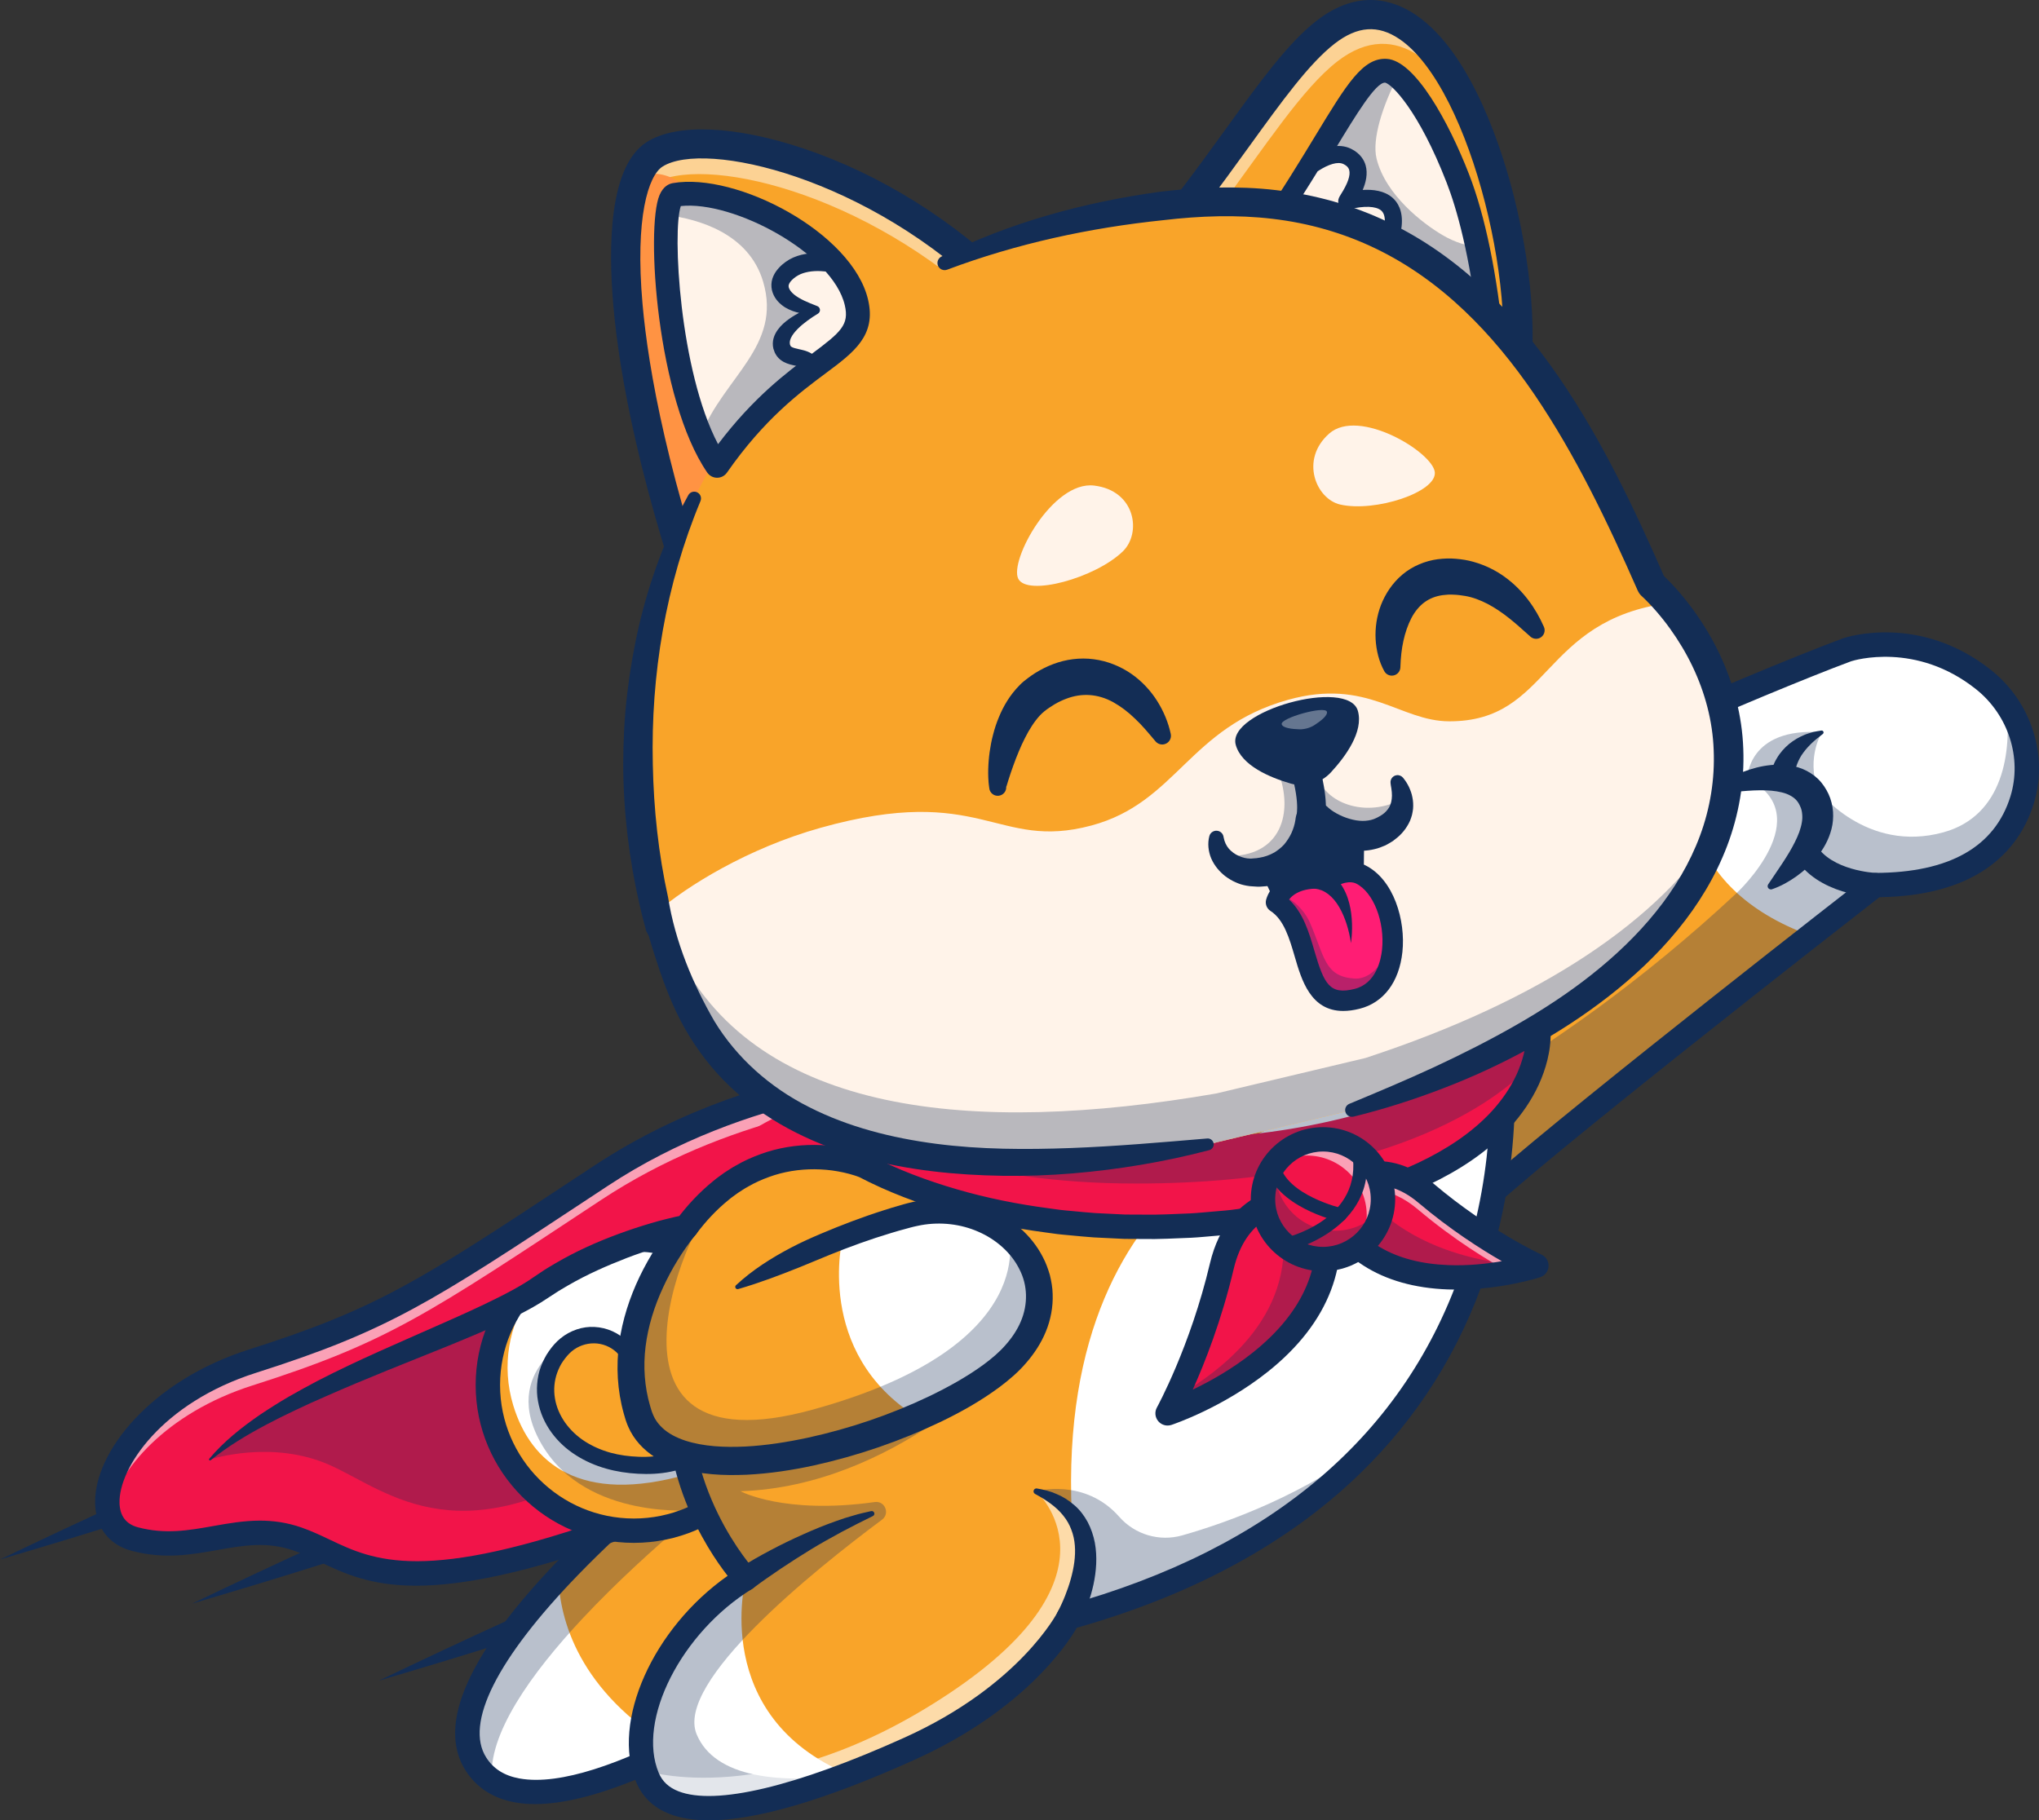 <svg width="383" height="342" viewBox="0 0 383 342" fill="none" xmlns="http://www.w3.org/2000/svg">
<rect x="0" y="0" width="383" height="342" fill="#333333" stroke="none"/>
<g clip-path="url(#clip0_54_4586)">
<path d="M159.364 308.304C159.364 308.304 143.526 320.186 126.669 328.571C111.456 336.135 95.406 340.855 89.396 331.429C83.874 322.763 93.342 308.791 104.89 296.445C117.832 282.618 133.379 270.827 133.379 270.827L159.364 308.304Z" fill="#F9A429"/>
<path d="M126.669 328.571C111.456 336.135 95.406 340.855 89.396 331.429C83.874 322.763 93.342 308.791 104.89 296.445C105.172 304.131 108.539 317.761 126.669 328.571Z" fill="white"/>
<g opacity="0.3">
<path d="M109.461 304.047C122.403 290.22 137.95 278.429 137.95 278.429L158.901 308.646C159.2 308.426 159.363 308.304 159.363 308.304L133.379 270.827C133.379 270.827 117.832 282.617 104.89 296.445C93.341 308.791 83.873 322.763 89.396 331.429C90.222 332.725 91.244 333.745 92.421 334.535C91.502 325.974 99.743 314.435 109.461 304.047Z" fill="#132D55"/>
</g>
<path d="M100.489 338.951C99.18 338.951 97.931 338.85 96.747 338.634C92.641 337.89 89.519 335.878 87.463 332.655C81.962 324.028 87.979 310.567 105.35 292.648C117.788 279.816 131.856 269.111 131.997 269.003C132.495 268.626 133.126 268.467 133.744 268.565C134.361 268.664 134.913 269.01 135.268 269.523L161.249 307.006C161.948 308.016 161.725 309.397 160.741 310.135C159.083 311.378 122.073 338.951 100.489 338.951ZM132.88 274.118C128.671 277.446 118.145 286.022 108.614 295.862C93.377 311.589 87.239 323.784 91.331 330.201C92.692 332.335 94.732 333.622 97.567 334.137C98.55 334.315 99.594 334.399 100.692 334.399C118.044 334.401 148.553 313.281 156.209 307.777L132.88 274.118Z" fill="#132D55"/>
<path d="M25.852 285.127C21.566 286.496 17.252 287.795 12.953 289.129C8.634 290.417 4.331 291.744 0.001 292.998C4.058 291.031 8.141 289.137 12.21 287.203C16.297 285.317 20.369 283.393 24.469 281.541C25.439 281.103 26.581 281.532 27.02 282.5C27.459 283.468 27.029 284.608 26.059 285.046C25.991 285.078 25.921 285.105 25.852 285.127Z" fill="#132D55"/>
<path d="M61.964 293.406C57.678 294.777 53.363 296.074 49.064 297.409C44.745 298.697 40.443 300.024 36.111 301.277C40.168 299.31 44.251 297.416 48.321 295.482C52.408 293.596 56.48 291.672 60.58 289.821C61.551 289.383 62.693 289.812 63.132 290.781C63.571 291.749 63.141 292.889 62.169 293.327C62.102 293.357 62.033 293.383 61.964 293.406Z" fill="#132D55"/>
<path d="M96.99 307.902C92.703 309.271 88.389 310.57 84.09 311.904C79.771 313.193 75.468 314.518 71.138 315.773C75.194 313.806 79.278 311.911 83.347 309.978C87.434 308.092 91.506 306.168 95.606 304.316C96.576 303.878 97.718 304.307 98.157 305.276C98.596 306.244 98.166 307.384 97.195 307.822C97.128 307.854 97.059 307.881 96.99 307.902Z" fill="#132D55"/>
<path d="M182.528 200.921C182.528 200.921 181.583 203.946 179.694 208.88C178.643 211.625 177.302 214.954 175.657 218.694C174.941 220.328 174.164 222.047 173.334 223.825C163.073 245.734 144.182 276.863 116.546 286.814C72.379 302.709 66.772 292.956 55.91 289.162C45.048 285.369 36.904 292.233 25.319 289.162C13.733 286.091 21.883 263.872 47.402 255.745C72.928 247.611 80.347 242.373 112.928 220.875C124.667 213.128 136.984 208.378 147.939 205.466C167.385 200.291 182.528 200.921 182.528 200.921Z" fill="#F21449"/>
<g opacity="0.3">
<path d="M39.44 274.209C39.44 274.209 51.113 270.349 62.109 275.329C73.104 280.308 86.941 293.449 118.511 271.772C150.08 250.096 137.183 228.961 137.183 228.961C137.183 228.961 53.426 260.253 39.44 274.209Z" fill="#132D55"/>
</g>
<g opacity="0.6">
<path d="M47.401 260.306C72.927 252.173 80.346 246.935 112.927 225.437C124.666 217.69 136.983 212.94 147.937 210.028C163.7 205.831 176.634 205.452 180.97 205.458C182.008 202.587 182.529 200.921 182.529 200.921C182.529 200.921 167.386 200.289 147.937 205.467C136.983 208.378 124.666 213.129 112.927 220.876C80.347 242.373 72.927 247.611 47.401 255.746C27.828 261.979 18.485 276.495 20.418 284.31C22.014 276.297 31.203 265.465 47.401 260.306Z" fill="white"/>
</g>
<path d="M78.159 297.921C69.492 297.921 64.568 295.582 59.954 293.392C58.326 292.619 56.788 291.889 55.152 291.318C50.139 289.567 45.645 290.366 40.888 291.21C35.955 292.086 30.855 292.993 24.73 291.369C20.48 290.242 17.979 286.999 17.868 282.472C17.629 272.852 28.351 259.407 46.704 253.562C70.969 245.835 78.836 240.641 108.105 221.319L111.663 218.972C144.488 197.316 181.08 198.569 182.62 198.635C183.331 198.664 183.988 199.022 184.398 199.602C184.807 200.182 184.924 200.919 184.713 201.598C184.487 202.322 179.063 219.552 168.096 239.024C157.893 257.142 140.802 280.513 117.325 288.963C98.603 295.701 86.605 297.921 78.159 297.921ZM48.828 285.696C51.312 285.696 53.904 286.036 56.667 287.002C58.536 287.655 60.258 288.472 61.924 289.264C70.222 293.204 79.626 297.67 115.771 284.661C153.232 271.178 174.594 216.588 179.33 203.207C169.859 203.413 140.378 205.511 114.191 222.787L110.635 225.134C80.948 244.732 72.968 250.001 48.099 257.921C30.33 263.58 22.29 275.85 22.45 282.361C22.511 284.814 23.675 286.358 25.908 286.949C31.051 288.313 35.44 287.533 40.087 286.707C42.91 286.207 45.786 285.696 48.828 285.696Z" fill="#132D55"/>
<path d="M146.492 260.219C146.492 275.331 134.213 287.585 119.064 287.585C103.921 287.585 91.642 275.331 91.642 260.219C91.642 255.147 93.025 250.397 95.433 246.327C95.426 246.32 95.426 246.313 95.433 246.313C100.213 238.248 109.004 232.848 119.064 232.848C124.639 232.848 129.826 234.509 134.158 237.36C141.591 242.257 146.492 250.664 146.492 260.219Z" fill="#F9A429"/>
<path d="M134.157 237.36C129.826 234.508 124.637 232.848 119.063 232.848C118.703 232.848 118.345 232.854 117.99 232.868C102.323 233.469 91.865 249.078 96.409 264.051C99.718 274.952 109.048 282.742 129.053 277.013L126.371 274.679C126.371 274.679 106.539 278.386 103.035 262.531C103.035 262.531 102.404 251.168 112.794 251.168C120.526 251.168 118.903 258.219 117.57 261.819C117.162 262.923 117.958 264.113 119.136 264.151C123.631 264.3 133.056 262.911 136.439 249.422C137.653 244.576 136.579 240.561 134.157 237.36Z" fill="white"/>
<g opacity="0.3">
<path d="M108.287 250.741C108.287 250.741 93.44 257.412 101.864 271.564C110.289 285.714 130.641 283.717 130.641 283.717L127.054 274.644C127.054 274.644 115.438 278.471 107.592 270.641C99.749 262.811 102.997 256.021 108.287 250.741Z" fill="#132D55"/>
</g>
<path d="M148.444 257.233C147.931 258.246 147.433 259.057 146.898 259.933C146.365 260.789 145.812 261.627 145.227 262.441C144.059 264.072 142.795 265.634 141.44 267.121C138.706 270.068 135.503 272.665 131.816 274.497C129.973 275.405 128.006 276.094 125.977 276.499C123.958 276.918 121.842 276.997 119.843 276.89C115.823 276.68 111.712 275.671 108.185 273.408C106.422 272.299 104.838 270.848 103.583 269.129C102.335 267.408 101.425 265.397 101.056 263.252C100.857 262.184 100.815 261.083 100.902 259.993C100.987 258.903 101.208 257.816 101.594 256.788C101.976 255.764 102.456 254.768 103.089 253.88C103.703 252.998 104.424 252.14 105.316 251.425C107.079 249.997 109.409 249.167 111.705 249.311C113.991 249.431 116.224 250.397 117.805 252.062C118.59 252.893 119.196 253.899 119.546 254.975C119.906 256.048 120.006 257.183 119.894 258.256C119.635 260.414 118.622 262.284 117.263 263.708C117.221 263.751 117.152 263.754 117.107 263.712C117.076 263.682 117.066 263.637 117.077 263.599C117.634 261.734 118.006 259.913 117.816 258.232C117.642 256.558 116.918 255.103 115.791 254.057C114.674 253.002 113.127 252.395 111.592 252.386C110.055 252.373 108.553 252.907 107.364 253.911C106.772 254.409 106.261 255.035 105.78 255.714C105.3 256.384 104.954 257.13 104.669 257.89C104.118 259.418 103.962 261.088 104.238 262.712C104.501 264.338 105.177 265.909 106.154 267.289C107.137 268.665 108.403 269.868 109.865 270.809C111.331 271.745 112.958 272.457 114.67 272.935C116.387 273.401 118.176 273.638 119.98 273.701C123.58 273.865 127.062 273.007 130.186 271.32C133.323 269.655 136.029 267.19 138.343 264.414C139.497 263.016 140.557 261.533 141.498 259.977C141.974 259.204 142.419 258.411 142.84 257.612C143.254 256.831 143.663 255.957 143.953 255.238L143.965 255.206C144.474 253.948 145.906 253.34 147.166 253.846C148.426 254.353 149.036 255.783 148.529 257.041C148.504 257.106 148.475 257.173 148.444 257.233Z" fill="#132D55"/>
<path d="M119.064 289.873C102.677 289.873 89.347 276.57 89.347 260.218C89.347 243.865 102.678 230.563 119.064 230.563C135.449 230.563 148.78 243.867 148.78 260.218C148.78 276.571 135.451 289.873 119.064 289.873ZM119.064 235.136C105.205 235.136 93.93 246.388 93.93 260.218C93.93 274.048 105.205 285.3 119.064 285.3C132.922 285.3 144.198 274.048 144.198 260.218C144.198 246.388 132.922 235.136 119.064 235.136Z" fill="#132D55"/>
<path d="M379.83 150.294C377.423 158.085 370.529 166.242 352.225 166.288C352.225 166.288 347.357 170.073 340.074 175.775C320.855 190.842 284.839 219.302 277.283 226.844C277.283 226.844 278.303 216.772 279.058 203.362C279.971 186.873 280.49 165.338 278.189 151.244C278.189 151.244 298.71 142.122 318.432 133.722C329.424 129.046 340.173 124.592 346.975 122.068C346.975 122.068 359.993 117.681 372.569 127.686C374.214 128.994 375.639 130.506 376.812 132.179C380.485 137.378 381.758 144.038 379.83 150.294Z" fill="#F9A429"/>
<path d="M379.83 150.294C377.423 158.085 370.529 166.242 352.225 166.288C352.225 166.288 347.357 170.073 340.074 175.775C315.043 166.668 315.127 146.827 318.432 133.722C329.424 129.046 340.173 124.592 346.975 122.068C346.975 122.068 359.993 117.681 372.569 127.686C379.343 133.067 382.374 142.031 379.83 150.294Z" fill="white"/>
<g opacity="0.3">
<path d="M379.83 150.294C377.423 158.085 370.529 166.242 352.225 166.288C352.225 166.288 347.357 170.073 340.074 175.775C320.855 190.842 284.839 219.302 277.283 226.844C277.283 226.844 278.303 216.772 279.058 203.362C290.682 196.444 307.989 184.799 326.248 167.748C326.248 167.748 341.857 153.243 328.199 146.251C328.199 146.251 328.267 136.566 342.246 137.584C342.246 137.584 339.267 142.123 341.446 148.447C341.446 148.447 350.504 160.404 365.076 156.368C376.311 153.258 377.972 141.218 376.814 132.179C380.485 137.378 381.758 144.038 379.83 150.294Z" fill="#132D55"/>
</g>
<path d="M322.823 147.443C323.555 146.922 324.28 146.493 325.052 146.094C325.814 145.688 326.605 145.332 327.42 145.02C329.049 144.395 330.775 143.922 332.634 143.737C334.485 143.561 336.517 143.633 338.6 144.473C339.625 144.898 340.638 145.527 341.499 146.349C342.352 147.184 343 148.179 343.476 149.205C343.949 150.227 344.221 151.373 344.312 152.498C344.385 153.625 344.29 154.746 344.021 155.765C343.496 157.817 342.495 159.521 341.354 160.965C340.196 162.406 338.877 163.61 337.456 164.631C336.027 165.645 334.528 166.497 332.842 167.074C332.521 167.184 332.172 167.014 332.061 166.694C331.997 166.507 332.028 166.311 332.129 166.158L332.15 166.126C333.994 163.365 335.865 160.789 337.143 158.212C337.467 157.577 337.739 156.939 337.971 156.326C338.181 155.706 338.357 155.111 338.448 154.543C338.554 153.974 338.566 153.452 338.515 152.959C338.473 152.466 338.378 151.997 338.16 151.541C337.771 150.612 337.237 149.993 336.318 149.492C335.417 148.969 334.118 148.686 332.722 148.553C329.899 148.321 326.693 148.668 323.521 149.088L323.473 149.095C322.973 149.161 322.512 148.809 322.447 148.31C322.402 147.959 322.557 147.632 322.823 147.443Z" fill="#132D55"/>
<path d="M352.226 168.575C352.2 168.575 352.175 168.575 352.15 168.574C351.708 168.56 341.278 168.138 337.116 160.951C336.482 159.858 336.858 158.459 337.953 157.828C339.049 157.196 340.45 157.57 341.083 158.664C343.94 163.596 352.216 164.002 352.299 164.004C353.565 164.045 354.557 165.102 354.515 166.365C354.473 167.601 353.457 168.575 352.226 168.575Z" fill="#132D55"/>
<path d="M332.501 146.284C332.505 146.101 332.517 146.03 332.526 145.927C332.535 145.823 332.549 145.741 332.562 145.654C332.586 145.477 332.623 145.312 332.661 145.152C332.73 144.823 332.83 144.52 332.928 144.214C333.146 143.616 333.407 143.044 333.727 142.515C334.342 141.443 335.163 140.534 336.056 139.779C336.967 139.042 337.957 138.464 338.984 138.05C339.493 137.837 340.029 137.705 340.538 137.538C341.069 137.424 341.595 137.328 342.119 137.253C342.318 137.224 342.502 137.361 342.531 137.56C342.55 137.689 342.497 137.812 342.405 137.89L342.377 137.913C341.977 138.246 341.573 138.537 341.19 138.847C340.824 139.181 340.44 139.473 340.114 139.823C339.433 140.484 338.858 141.196 338.378 141.917C337.92 142.656 337.582 143.419 337.354 144.177C337.229 144.554 337.177 144.943 337.121 145.312C337.102 145.495 337.075 145.681 337.077 145.851C337.071 145.939 337.073 146.023 337.077 146.097C337.077 146.134 337.075 146.178 337.079 146.201C337.082 146.224 337.084 146.277 337.088 146.22C337.106 147.483 336.095 148.521 334.829 148.539C333.56 148.556 332.521 147.547 332.501 146.284Z" fill="#132D55"/>
<path d="M277.285 229.127C276.953 229.127 276.618 229.056 276.304 228.906C275.428 228.492 274.909 227.573 275.006 226.611C275.056 226.114 279.996 176.579 275.929 151.611C275.762 150.587 276.307 149.578 277.258 149.156C277.756 148.935 327.321 126.918 346.178 119.928C346.2 119.92 346.22 119.912 346.242 119.905C346.821 119.709 360.597 115.238 374.003 125.893C381.569 131.907 384.79 141.982 382.02 150.962C379.581 158.863 372.563 168.272 353.023 168.569C346.407 173.72 288.562 218.824 278.909 228.458C278.466 228.896 277.881 229.127 277.285 229.127ZM280.718 152.626C283.674 173.453 281.276 207.474 280.107 221.159C297.662 205.827 348.434 166.335 350.816 164.485C351.216 164.173 351.71 164.003 352.217 164.002C366.149 163.966 374.702 159.125 377.637 149.616C379.858 142.419 377.249 134.322 371.146 129.471C359.916 120.545 348.325 124.041 347.731 124.231C330.893 130.477 289.378 148.793 280.718 152.626Z" fill="#132D55"/>
<path d="M200.719 303.88C200.711 303.895 200.703 303.91 200.696 303.926C200.649 303.994 200.612 304.063 200.581 304.131C200.506 304.252 200.444 304.374 200.376 304.496C200.376 304.503 200.376 304.511 200.368 304.519C198.708 307.408 190.809 319.524 170.851 328.54C166.966 330.296 163.111 331.922 159.364 333.359C159.25 333.405 159.135 333.45 159.021 333.489C140.892 340.407 125.352 342.893 121.619 333.96C121.443 333.541 121.284 333.108 121.154 332.668C117.75 321.774 125.991 305.249 140.085 296.567C140.085 296.567 131.592 287.483 128.574 273.374H128.567C124.834 255.891 129.504 230.69 169.221 205.529L267.723 194.338L281.359 192.787C281.359 192.787 296.563 277.326 200.719 303.88Z" fill="#F9A429"/>
<path d="M159.364 333.359C141.089 340.376 125.374 342.945 121.619 333.96C117.094 323.12 125.42 305.597 140.083 296.567C140.083 296.567 133.243 322.42 159.364 333.359Z" fill="white"/>
<path d="M200.719 303.88C207.369 292.363 201.313 284.374 201.313 284.374C198.288 216.596 248.687 208.774 248.687 208.774C248.687 208.774 259.146 199.279 267.723 194.338L281.359 192.787C281.359 192.787 296.563 277.326 200.719 303.88Z" fill="white"/>
<g opacity="0.3">
<path d="M139.085 280.17C139.085 280.17 147.279 284.606 164.325 282.203C166.215 281.937 167.214 284.371 165.684 285.511C152.931 295.006 126.791 316.004 130.851 325.826C134.263 334.082 146.665 335.146 159.021 333.489C140.892 340.407 125.352 342.893 121.619 333.96C117.094 323.12 125.42 305.597 140.083 296.567C140.083 296.567 131.59 287.483 128.573 273.374C129.754 273.686 156.08 280.254 190.565 254.674C189.886 255.418 168.085 279.242 139.085 280.17Z" fill="#132D55"/>
</g>
<g opacity="0.3">
<path d="M194.609 280.173C194.609 280.173 203.755 277.606 210.236 284.977C213.171 288.316 217.766 289.686 222.048 288.472C230.873 285.97 245.214 280.747 258.096 270.827C258.096 270.827 237.508 295.888 200.717 303.881C200.719 303.881 210.493 283.967 194.609 280.173Z" fill="#132D55"/>
</g>
<g opacity="0.6">
<path d="M200.719 303.88C200.711 303.895 200.703 303.911 200.696 303.926C200.649 303.994 200.612 304.063 200.581 304.131C200.506 304.252 200.444 304.374 200.376 304.496C200.376 304.503 200.376 304.511 200.368 304.519C198.708 307.408 190.809 319.524 170.851 328.54C166.966 330.296 163.111 331.922 159.364 333.359C159.25 333.405 159.135 333.45 159.021 333.489C140.892 340.407 125.352 342.893 121.619 333.96C121.443 333.541 121.284 333.108 121.154 332.668C121.154 332.668 144.758 340.511 178.316 318.143C212.122 295.608 194.61 280.17 194.61 280.17C212.663 286.267 200.719 303.88 200.719 303.88Z" fill="white"/>
</g>
<path d="M198.718 302.766C198.931 302.367 199.187 301.826 199.414 301.339C199.643 300.837 199.865 300.328 200.066 299.812C200.465 298.779 200.842 297.738 201.128 296.681C201.718 294.578 202.059 292.424 201.896 290.365C201.815 289.338 201.602 288.339 201.236 287.399C200.888 286.45 200.377 285.56 199.717 284.749C198.417 283.1 196.52 281.814 194.443 280.692L194.424 280.682C194.156 280.537 194.057 280.203 194.201 279.935C194.316 279.723 194.551 279.616 194.777 279.655C196 279.86 197.238 280.15 198.417 280.678C199.613 281.158 200.744 281.877 201.763 282.76C202.802 283.631 203.65 284.753 204.308 285.965C204.954 287.186 205.394 288.508 205.652 289.844C206.143 292.527 205.924 295.202 205.391 297.726C205.109 298.988 204.76 300.226 204.311 301.423C204.091 302.024 203.85 302.617 203.596 303.206C203.337 303.809 203.075 304.345 202.718 304.997C202.112 306.104 200.72 306.513 199.61 305.908C198.506 305.308 198.096 303.932 198.685 302.827L198.718 302.766Z" fill="#132D55"/>
<path d="M138.761 294.695C140.747 293.451 142.678 292.333 144.697 291.275C146.699 290.212 148.737 289.22 150.807 288.3C152.869 287.368 154.968 286.51 157.104 285.76L158.709 285.209C159.25 285.039 159.798 284.887 160.34 284.727C161.418 284.389 162.536 284.16 163.635 283.907C163.902 283.845 164.167 284.01 164.23 284.277C164.283 284.505 164.169 284.733 163.967 284.832L163.95 284.84C161.948 285.825 159.975 286.808 158.03 287.853C156.095 288.914 154.168 289.97 152.29 291.124C150.414 292.273 148.56 293.455 146.735 294.674C144.93 295.904 143.086 297.16 141.399 298.437L141.368 298.46C140.358 299.223 138.919 299.026 138.153 298.018C137.388 297.01 137.586 295.575 138.596 294.81C138.648 294.769 138.706 294.731 138.761 294.695Z" fill="#132D55"/>
<path d="M133.16 342C130.262 342 127.788 341.599 125.745 340.795C122.762 339.622 120.663 337.618 119.501 334.837C114.742 323.438 122.702 305.878 136.68 296.066C132.643 290.886 123.187 276.457 125.619 257.481C128.12 237.955 142.378 219.826 167.995 203.595C168.288 203.409 168.619 203.293 168.964 203.253L281.099 190.518C282.298 190.382 283.4 191.199 283.613 192.386C283.774 193.273 287.422 214.379 279.153 239.103C274.286 253.652 266.277 266.39 255.347 276.963C241.93 289.942 224.074 299.648 202.264 305.824C200.243 309.293 192.008 321.498 171.795 330.623C155.024 338.194 142.083 342 133.16 342ZM170.008 207.738C145.904 223.111 132.501 240.021 130.172 258.001C127.413 279.299 141.614 294.855 141.757 295.009C142.223 295.511 142.441 296.195 142.348 296.873C142.256 297.551 141.866 298.154 141.282 298.512C127.967 306.714 119.6 323.19 123.73 333.079C124.405 334.696 125.613 335.829 127.423 336.541C134.363 339.271 149.451 335.689 169.905 326.455C191.58 316.671 198.594 303.005 198.663 302.869C198.953 302.289 199.478 301.852 200.104 301.68C238.994 290.905 264.106 269.426 274.743 237.84C281.23 218.577 280.065 201.205 279.39 195.317L170.008 207.738Z" fill="#132D55"/>
<path d="M176.545 227.56C191.003 227.559 201.817 242.163 190.582 254.657C177.912 268.747 126.142 284.643 119.988 266.037C113.833 247.432 128.908 230.528 128.908 230.528C128.908 230.528 136.558 215.42 156.33 217.608C156.33 217.608 165.585 218.079 172.925 223.678L176.545 227.56Z" fill="#F9A429"/>
<path d="M158.297 232.455C158.297 232.455 152.83 254.099 172.294 266.255C172.294 266.255 202.582 255.113 193.233 236.484C183.884 217.854 158.297 232.455 158.297 232.455Z" fill="white"/>
<g opacity="0.3">
<path d="M189.3 231.192C189.3 231.192 196.645 252.761 152.57 264.864C108.494 276.967 129.22 228.376 136.099 223.318C136.099 223.318 123.879 230.9 119.626 248.333C115.373 265.767 121.612 274.18 132.478 274.18C143.344 274.18 152.027 275.323 171.395 266.255C190.763 257.187 202.499 247.465 189.3 231.192Z" fill="#132D55"/>
</g>
<path d="M130.62 232.05C130.069 232.704 129.448 233.529 128.898 234.313C128.336 235.111 127.797 235.929 127.287 236.764C126.255 238.429 125.344 240.165 124.529 241.933C122.893 245.466 121.733 249.194 121.266 252.97C120.795 256.744 121.064 260.551 122.113 264.145L122.317 264.816C122.384 265.041 122.452 265.275 122.525 265.435C122.652 265.802 122.825 266.14 122.997 266.478C123.364 267.139 123.84 267.729 124.405 268.259C125.529 269.324 127.051 270.115 128.741 270.671C132.151 271.777 136.095 271.963 139.988 271.775C143.905 271.576 147.851 270.95 151.756 270.114C159.565 268.41 167.254 265.797 174.467 262.366C178.06 260.637 181.561 258.707 184.687 256.429C186.239 255.284 187.699 254.064 188.87 252.712C190.085 251.347 191.089 249.846 191.759 248.249C193.105 245.07 193.068 241.495 191.467 238.431C189.932 235.35 187.082 232.855 183.77 231.417C180.453 229.956 176.665 229.532 173.034 230.178C172.579 230.256 172.13 230.371 171.677 230.463C171.224 230.56 170.716 230.719 170.239 230.845C169.27 231.112 168.297 231.365 167.336 231.673C165.406 232.25 163.49 232.891 161.584 233.567C159.679 234.248 157.788 234.971 155.91 235.734L150.283 238.055C146.509 239.57 142.691 241.021 138.665 242.191L138.654 242.194C138.426 242.261 138.189 242.13 138.124 241.903C138.077 241.743 138.129 241.578 138.243 241.472C141.36 238.572 144.906 236.344 148.59 234.404C150.436 233.436 152.336 232.581 154.256 231.769C156.175 230.955 158.113 230.179 160.07 229.445C162.028 228.715 164.002 228.02 166.002 227.387C166.994 227.051 168.008 226.771 169.017 226.475C169.531 226.332 170.004 226.174 170.553 226.042C171.105 225.917 171.652 225.771 172.208 225.667C176.66 224.805 181.41 225.235 185.654 227.023C189.88 228.793 193.699 231.908 195.89 236.19C196.453 237.244 196.862 238.384 197.201 239.542C197.485 240.716 197.707 241.917 197.73 243.133C197.822 245.562 197.349 247.995 196.444 250.19C195.542 252.393 194.235 254.356 192.74 256.073C191.23 257.837 189.518 259.274 187.78 260.584C184.281 263.18 180.567 265.269 176.757 267.107C169.129 270.757 161.148 273.495 152.893 275.325C148.762 276.22 144.553 276.862 140.25 277.073C135.956 277.247 131.529 277.102 127.084 275.667C125.978 275.293 124.877 274.839 123.808 274.25C122.746 273.648 121.716 272.916 120.795 272.028C119.873 271.143 119.06 270.104 118.444 268.96C118.149 268.384 117.871 267.798 117.665 267.193C117.54 266.879 117.47 266.618 117.393 266.351L117.159 265.547C115.957 261.243 115.705 256.691 116.307 252.327C116.904 247.954 118.277 243.769 120.135 239.879C121.071 237.933 122.126 236.055 123.295 234.253C123.876 233.348 124.486 232.465 125.127 231.598C125.781 230.718 126.407 229.909 127.2 229.01C128.035 228.062 129.483 227.968 130.433 228.803C131.368 229.624 131.472 231.039 130.676 231.987L130.62 232.05Z" fill="#132D55"/>
<path d="M287.581 201.355C284.808 208.615 276.604 219.599 252.488 225.757C220.334 233.975 192.065 230.432 173.334 223.826C169.182 222.358 165.495 220.747 162.342 219.074C162.342 219.074 143.443 210.918 128.909 230.53C128.909 230.53 113.56 233.57 101.478 241.97C89.397 250.37 53.282 260.388 39.441 274.209C39.441 274.209 53.287 264.433 69.984 254.702C99.389 237.568 110.11 226.252 126.67 226.252C126.67 226.252 134.326 213.601 151.068 207.633C155.373 206.097 160.171 204.934 165.42 204.44C165.42 204.44 170.752 206.607 179.695 208.879C202.342 214.611 248.146 220.95 288.961 194.146C288.961 194.149 289.197 197.113 287.581 201.355Z" fill="#F21449"/>
<g opacity="0.3">
<path d="M287.581 200.074C283.186 204.833 263.594 222.363 213.386 222.363C198.288 222.363 185.826 220.372 175.657 217.414C165.145 214.374 157.078 210.307 151.067 206.353C149.955 205.631 148.911 204.901 147.936 204.186C167.383 199.01 182.528 199.64 182.528 199.64C182.528 199.64 181.583 202.665 179.694 207.599C202.341 213.332 248.145 219.671 288.96 192.867C288.961 192.868 289.197 195.833 287.581 200.074Z" fill="#132D55"/>
</g>
<path d="M291.245 193.967C291.267 194.314 291.262 194.491 291.263 194.735C291.256 194.955 291.254 195.182 291.238 195.395C291.215 195.829 291.172 196.25 291.12 196.67C291.021 197.51 290.849 198.322 290.665 199.132C290.269 200.739 289.717 202.291 289.039 203.777C287.676 206.748 285.805 209.428 283.657 211.799C279.312 216.527 273.919 219.971 268.319 222.623C265.508 223.95 262.613 225.036 259.699 226.031C258.229 226.479 256.77 226.98 255.285 227.361L253.067 227.968L250.841 228.482L246.391 229.506C244.907 229.847 243.398 230.069 241.903 230.354L239.656 230.76C238.908 230.902 238.157 231.032 237.4 231.12L232.87 231.722C231.363 231.953 229.841 232.049 228.324 232.186C226.805 232.303 225.29 232.476 223.768 232.548C220.722 232.659 217.678 232.853 214.627 232.78L212.341 232.77L211.197 232.763L210.055 232.708L205.485 232.485C203.963 232.391 202.446 232.218 200.927 232.086C200.167 232.009 199.406 231.958 198.649 231.862L196.38 231.552C190.329 230.75 184.317 229.559 178.434 227.837C172.553 226.126 166.775 223.965 161.27 221.09L161.435 221.169L161.014 221.011C160.854 220.953 160.688 220.897 160.519 220.843C160.183 220.734 159.837 220.634 159.49 220.541C158.791 220.357 158.081 220.194 157.362 220.073C155.926 219.814 154.463 219.693 153.006 219.681C150.092 219.668 147.183 220.128 144.457 221.127C143.094 221.621 141.761 222.213 140.502 222.952C139.856 223.289 139.261 223.722 138.64 224.106C138.053 224.548 137.436 224.943 136.879 225.428C134.588 227.277 132.542 229.471 130.751 231.886C130.403 232.355 129.909 232.653 129.379 232.765L129.355 232.77H129.353C127.467 233.192 125.464 233.781 123.532 234.359C121.587 234.948 119.663 235.613 117.766 236.336C113.982 237.8 110.268 239.444 106.794 241.451C105.935 241.965 105.054 242.45 104.23 243.009L101.577 244.726C99.688 245.894 97.776 246.872 95.856 247.805C92.011 249.647 88.129 251.247 84.259 252.838C76.501 255.97 68.762 258.996 61.19 262.347C59.289 263.167 57.407 264.02 55.543 264.913C53.67 265.786 51.827 266.711 50.002 267.674C46.359 269.608 42.817 271.73 39.575 274.345L39.572 274.348C39.49 274.414 39.368 274.401 39.302 274.319C39.243 274.246 39.246 274.144 39.304 274.075C42.02 270.84 45.382 268.179 48.857 265.785C50.613 264.61 52.402 263.484 54.223 262.418C56.05 261.366 57.898 260.353 59.762 259.377C67.242 255.518 74.968 252.254 82.57 248.874C86.375 247.2 90.163 245.505 93.805 243.666C95.624 242.75 97.414 241.794 99.058 240.742L101.63 239.019C102.523 238.393 103.469 237.867 104.397 237.307C108.139 235.122 112.068 233.35 116.085 231.868C118.094 231.125 120.123 230.447 122.176 229.846C123.201 229.541 124.232 229.254 125.275 229.001C126.327 228.739 127.339 228.504 128.464 228.283H128.465L127.069 229.167C129.054 226.491 131.361 224.002 134.008 221.866C134.651 221.312 135.37 220.842 136.052 220.333C136.776 219.877 137.473 219.38 138.233 218.979C139.712 218.114 141.292 217.408 142.91 216.822C146.15 215.637 149.611 215.089 153.041 215.107C154.757 215.121 156.47 215.264 158.16 215.568C159.006 215.711 159.845 215.903 160.681 216.122C161.099 216.234 161.516 216.355 161.934 216.49C162.144 216.556 162.354 216.628 162.566 216.704C162.789 216.784 162.971 216.851 163.257 216.969C163.301 216.987 163.343 217.007 163.384 217.028L163.423 217.048C168.559 219.73 174.076 221.802 179.712 223.44C185.351 225.092 191.15 226.242 196.995 227.016L199.185 227.315C199.917 227.407 200.653 227.457 201.387 227.53C202.857 227.656 204.324 227.825 205.797 227.917L210.219 228.132L211.325 228.186L212.433 228.193L214.648 228.202C217.602 228.273 220.552 228.082 223.504 227.977C224.979 227.908 226.448 227.739 227.921 227.625C229.392 227.492 230.868 227.4 232.329 227.176L236.724 226.592C237.458 226.507 238.187 226.38 238.913 226.242L241.095 225.848C242.546 225.568 244.01 225.356 245.451 225.025L249.774 224.03L251.935 223.533L254.056 222.952C255.479 222.588 256.86 222.111 258.26 221.685C261.022 220.74 263.754 219.717 266.372 218.48C271.591 216.013 276.482 212.845 280.272 208.717C282.145 206.649 283.738 204.354 284.875 201.874C285.44 200.634 285.894 199.351 286.216 198.051C286.362 197.4 286.504 196.746 286.577 196.097C286.618 195.774 286.65 195.45 286.666 195.136C286.679 194.976 286.678 194.827 286.684 194.674L286.681 194.32L286.679 194.129C286.665 192.869 287.679 191.836 288.942 191.822C290.16 191.811 291.168 192.763 291.245 193.967Z" fill="#132D55"/>
<path d="M248.506 225.305C248.506 225.305 233.301 221.783 229.5 237.904C225.699 254.026 219.318 265.541 219.318 265.541C219.318 265.541 255.972 253.349 248.506 225.305Z" fill="#F21449"/>
<g opacity="0.3">
<path d="M248.506 225.305C248.506 225.305 242.999 224.036 237.785 226.533C239.213 226.615 240.126 226.825 240.126 226.825C244.991 245.097 231.124 256.639 220.872 262.464C219.924 264.446 219.318 265.542 219.318 265.542C219.318 265.542 255.972 253.349 248.506 225.305Z" fill="#132D55"/>
</g>
<path d="M219.318 267.829C218.649 267.829 218 267.536 217.556 267.004C216.951 266.281 216.855 265.26 217.311 264.437C217.374 264.324 223.59 252.976 227.268 237.381C230.689 222.873 242.995 221.68 249.023 223.079C249.849 223.27 250.501 223.901 250.719 224.719C254.024 237.13 249.675 248.545 238.14 257.728C229.69 264.458 220.432 267.583 220.042 267.713C219.804 267.791 219.56 267.829 219.318 267.829ZM244.837 227.215C240.744 227.215 234.008 228.768 231.73 238.428C229.448 248.104 226.285 256.097 224.046 261.079C227.256 259.542 231.448 257.22 235.371 254.081C244.998 246.378 248.782 237.379 246.632 227.314C246.129 227.259 245.521 227.215 244.837 227.215Z" fill="#132D55"/>
<path d="M288.588 237.798C288.588 237.798 257.752 247.816 248.771 225.171C248.771 225.171 250.782 222.815 254.08 221.432C257.554 219.98 262.445 219.599 267.899 224.215C278.524 233.199 288.588 237.798 288.588 237.798Z" fill="#F21449"/>
<g opacity="0.3">
<path d="M288.588 237.797C288.588 237.797 257.752 247.816 248.771 225.171C248.771 225.171 250.782 222.815 254.08 221.432C264.805 238.337 288.588 237.797 288.588 237.797Z" fill="#132D55"/>
</g>
<g opacity="0.6">
<path d="M252.556 224.472C256.03 223.02 260.92 222.64 266.375 227.255C273.143 232.978 279.679 236.919 283.535 239.028C286.619 238.438 288.588 237.799 288.588 237.799C288.588 237.799 278.525 233.2 267.898 224.215C262.444 219.601 257.553 219.981 254.079 221.432C250.781 222.815 248.77 225.171 248.77 225.171C248.933 225.584 249.106 225.982 249.283 226.373C250.143 225.723 251.246 225.022 252.556 224.472Z" fill="white"/>
</g>
<path d="M273.656 242.291C273.097 242.291 272.533 242.281 271.965 242.261C259.431 241.8 250.673 236.183 246.64 226.014C246.328 225.228 246.477 224.333 247.026 223.688C250.479 219.647 259.596 214.192 269.379 222.465C279.647 231.15 289.446 235.668 289.544 235.713C290.402 236.104 290.932 236.982 290.878 237.923C290.824 238.864 290.198 239.675 289.301 239.967C288.991 240.069 282.05 242.291 273.656 242.291ZM251.487 225.69C255.042 233.254 261.941 237.288 272.02 237.687C275.754 237.836 279.31 237.44 282.106 236.957C278.098 234.653 272.363 230.987 266.414 225.956C259.431 220.05 253.744 223.691 251.487 225.69Z" fill="#132D55"/>
<path d="M248.506 236.549C254.729 236.549 259.773 231.515 259.773 225.305C259.773 219.095 254.729 214.06 248.506 214.06C242.283 214.06 237.238 219.095 237.238 225.305C237.238 231.515 242.283 236.549 248.506 236.549Z" fill="#F21449"/>
<g opacity="0.3">
<path d="M250.79 231.228C244.567 231.228 239.522 226.193 239.522 219.983C239.522 219.431 239.576 218.894 239.653 218.362C238.145 220.274 237.238 222.682 237.238 225.305C237.238 231.515 242.283 236.549 248.506 236.549C254.175 236.549 258.854 232.365 259.644 226.926C257.58 229.542 254.386 231.228 250.79 231.228Z" fill="#132D55"/>
</g>
<g opacity="0.6">
<path d="M248.506 214.06C244.616 214.06 241.186 216.028 239.161 219.02C240.959 217.809 243.126 217.101 245.458 217.101C251.681 217.101 256.725 222.135 256.725 228.345C256.725 230.673 256.017 232.835 254.802 234.63C257.801 232.61 259.772 229.188 259.772 225.305C259.773 219.095 254.729 214.06 248.506 214.06Z" fill="white"/>
</g>
<path d="M241.272 235.208C240.683 235.208 240.151 234.801 240.019 234.203C239.866 233.512 240.304 232.829 240.994 232.676C241.626 232.535 256.211 229.134 253.976 216.512C253.853 215.815 254.319 215.15 255.017 215.027C255.714 214.906 256.381 215.369 256.505 216.066C259.169 231.116 241.726 235.138 241.549 235.177C241.456 235.198 241.363 235.208 241.272 235.208Z" fill="#132D55"/>
<path d="M251.711 229.518C251.615 229.518 251.518 229.507 251.42 229.485C250.936 229.372 239.537 226.653 237.886 219.334C237.731 218.644 238.165 217.959 238.856 217.804C239.549 217.648 240.235 218.082 240.39 218.772C241.687 224.523 251.899 226.966 252.001 226.99C252.692 227.15 253.121 227.839 252.96 228.527C252.821 229.118 252.294 229.518 251.711 229.518Z" fill="#132D55"/>
<path d="M248.506 238.836C241.029 238.836 234.946 232.766 234.946 225.305C234.946 217.843 241.029 211.773 248.506 211.773C255.982 211.773 262.065 217.843 262.065 225.305C262.065 232.766 255.982 238.836 248.506 238.836ZM248.506 216.348C243.556 216.348 239.529 220.366 239.529 225.306C239.529 230.245 243.556 234.264 248.506 234.264C253.455 234.264 257.483 230.245 257.483 225.306C257.483 220.366 253.455 216.348 248.506 216.348Z" fill="#132D55"/>
<path d="M186.364 72.962L227.73 74.025L283.711 75.457C288.798 57.969 279.743 15.447 264.407 5.065C259.777 1.934 254.58 1.733 249.022 6.031C235.032 16.854 219.972 52.672 186.364 72.962Z" fill="#F9A429"/>
<g opacity="0.5">
<path d="M186.364 74.883L193.795 75.076C223.792 54.406 237.994 21.757 251.237 11.513C256.795 7.214 261.993 7.416 266.622 10.547C269.039 12.184 271.304 14.628 273.385 17.639C270.739 12.973 267.722 9.231 264.407 6.987C259.777 3.856 254.58 3.655 249.022 7.953C235.032 18.774 219.972 54.593 186.364 74.883Z" fill="white"/>
</g>
<path d="M283.715 78.197C283.462 78.197 283.204 78.162 282.949 78.088C281.492 77.667 280.655 76.147 281.078 74.695C286.034 57.647 276.499 16.579 262.875 7.342C258.852 4.614 254.984 4.884 250.704 8.195C245.934 11.886 240.745 19.068 234.738 27.384C223.564 42.851 209.66 62.099 187.784 75.308C186.487 76.091 184.8 75.677 184.015 74.382C183.23 73.088 183.645 71.405 184.943 70.621C205.861 57.991 219.404 39.245 230.285 24.181C236.541 15.52 241.944 8.041 247.34 3.866C255.13 -2.16 261.765 -0.033 265.96 2.811C276.674 10.076 282.411 29.101 284.381 36.942C288.208 52.182 288.961 67.234 286.348 76.221C286 77.419 284.904 78.197 283.715 78.197Z" fill="#132D55"/>
<path d="M238.348 43.385L280.402 66.102C280.297 65.497 279.622 56.333 277.509 46.389C276.585 42.02 275.38 37.504 273.824 33.498C269.85 23.266 265.562 16.808 262.557 14.379C261.705 13.694 260.959 13.331 260.351 13.296C255.546 13.014 250.935 24.991 238.348 43.385Z" fill="#FFF3E9"/>
<g opacity="0.3">
<path d="M238.348 43.385L280.402 66.101C280.297 65.497 279.622 56.333 277.509 46.389C275.704 46.21 273.423 45.626 270.93 44.153C267.304 42.017 260.24 36.651 258.564 29.777C257.675 26.137 259.76 19.713 262.557 14.378C261.705 13.693 260.959 13.329 260.351 13.295C255.546 13.014 250.935 24.991 238.348 43.385Z" fill="#132D55"/>
</g>
<path d="M280.427 68.352C280.052 68.352 279.675 68.258 279.332 68.074L237.28 45.356C236.721 45.054 236.317 44.529 236.167 43.913C236.016 43.297 236.136 42.645 236.494 42.121C240.842 35.766 244.268 30.122 247.021 25.589C252.999 15.741 255.987 10.801 260.482 11.059C265.798 11.37 272.121 22.905 275.919 32.688C278.982 40.577 281.207 51.416 282.532 64.904C282.575 65.341 282.602 65.633 282.619 65.756C282.765 66.602 282.412 67.44 281.713 67.941C281.332 68.215 280.88 68.352 280.427 68.352ZM241.596 42.591L277.719 62.106C276.092 47.762 273.598 39.118 271.73 34.308C266.452 20.712 261.415 15.785 260.179 15.529C260.165 15.528 260.151 15.528 260.135 15.528C258.38 15.528 254.727 21.545 250.862 27.912C248.381 31.999 245.358 36.979 241.596 42.591Z" fill="#132D55"/>
<path d="M238.348 43.385L254.179 51.937C257.624 49.11 261.344 45.406 261.679 42.382C262.494 34.983 253.231 37.76 252.984 37.803C252.738 37.845 257.814 31.72 253.064 29.389C251.16 28.453 248.684 29.435 246.323 31.036C244.069 34.701 241.451 38.846 238.348 43.385Z" fill="#FFF3E9"/>
<path d="M254.179 53.538C253.917 53.538 253.656 53.474 253.416 53.345L237.586 44.792C237.187 44.577 236.898 44.202 236.79 43.763C236.682 43.322 236.768 42.857 237.024 42.483C240.412 37.529 243.173 33.1 244.955 30.199C245.073 30.006 245.232 29.839 245.421 29.711C248.747 27.456 251.557 26.864 253.772 27.953C255.564 28.832 256.254 30.134 256.519 31.073C256.961 32.649 256.55 34.314 255.963 35.688C257.911 35.564 260.034 35.83 261.539 37.13C262.511 37.97 263.6 39.593 263.274 42.556C262.952 45.467 260.234 49.039 255.198 53.173C254.904 53.415 254.542 53.538 254.179 53.538ZM240.67 42.819L253.983 50.013C257.672 46.856 259.881 44.039 260.084 42.207C260.224 40.936 260.005 40.044 259.438 39.552C258.471 38.717 256.193 38.631 253.491 39.327C253.366 39.359 253.285 39.375 253.257 39.38C252.635 39.488 251.992 39.217 251.641 38.689C251.048 37.801 251.551 37.012 251.851 36.541C253.173 34.468 253.704 32.919 253.428 31.938C253.348 31.646 253.146 31.215 252.356 30.827C251.325 30.32 249.612 30.801 247.505 32.174C245.886 34.803 243.532 38.57 240.67 42.819Z" fill="#132D55"/>
<path d="M134.088 122.065L151 100.982L188.386 54.382C164.32 30.476 132.198 23.111 122.968 28.994C121.679 29.814 120.587 31.269 119.732 33.333C114.854 45.047 117.439 76.342 134.088 122.065Z" fill="#F9A429"/>
<g opacity="0.5">
<path d="M117.796 44.088C118.159 42.098 118.638 40.392 119.231 38.973C120.085 36.909 121.177 35.453 122.466 34.634C131.521 28.862 162.599 35.841 186.487 58.669L188.385 56.304C164.32 32.397 132.198 25.032 122.968 30.915C121.679 31.735 120.587 33.19 119.732 35.254C118.799 37.494 118.138 40.451 117.796 44.088Z" fill="white"/>
</g>
<path d="M134.088 122.065L151 100.982C152.077 91.665 152.308 77.866 147.055 65.809C139.149 47.676 129.877 28.773 119.734 33.332C114.854 45.047 117.439 76.342 134.088 122.065Z" fill="#FF9343"/>
<path d="M134.086 124.803C132.965 124.803 131.912 124.112 131.507 122.999C120.052 91.539 116.333 70.1 115.23 57.653C114.199 46.003 114.446 31.171 121.49 26.684C127.069 23.13 138.097 23.592 150.986 27.921C165.258 32.713 179.226 41.42 190.32 52.439C191.394 53.506 191.398 55.24 190.329 56.312C189.26 57.385 187.522 57.389 186.448 56.321C163.195 33.223 132.322 26.283 124.445 31.301C121.807 32.981 119.245 40.764 120.697 57.17C121.772 69.29 125.412 90.225 136.666 121.128C137.184 122.549 136.449 124.121 135.024 124.637C134.714 124.751 134.398 124.803 134.086 124.803Z" fill="#132D55"/>
<path d="M324.7 141.634C324.737 143.588 324.642 145.533 324.413 147.462C321.562 172.206 297.498 194.304 253.847 208.593L226.956 214.993C182.508 222.667 144.749 218.545 130.154 190.279C127.45 185.042 125.082 178.624 123.31 171.405C116.578 144.155 118.185 105.537 141.124 76.456C165.406 45.669 207.051 40.226 216.095 38.972C270.54 31.407 290.726 66.783 310.213 109.878C310.217 109.893 311.587 111.082 313.481 113.302C314.276 114.228 315.16 115.344 316.075 116.626C320.004 122.124 324.504 130.757 324.7 141.634Z" fill="#F9A429"/>
<path d="M324.7 141.634C325.196 168.712 300.895 193.191 253.847 208.593L226.956 214.993C182.509 222.666 144.749 218.545 130.154 190.279C127.45 185.042 125.083 178.624 123.31 171.405C128.948 166.53 140.422 159.368 154.139 155.526C184.505 147.023 187.075 159.899 204.992 155.101C221.047 150.803 223.299 136.663 241.977 131.472C256.841 127.34 262.942 135.497 272.206 135.521C291.293 135.572 289.376 116.502 313.481 113.3C317.674 118.226 324.46 128.218 324.7 141.634Z" fill="#FFF3E9"/>
<g opacity="0.3">
<path d="M123.309 171.408C125.081 178.623 127.454 185.042 130.155 190.277C144.753 218.544 182.508 222.669 226.956 214.991L253.848 208.592C292.796 195.84 316.152 176.875 322.755 155.362C311.931 172.764 289.614 187.927 256.481 198.777L228.449 205.445C182.105 213.447 142.742 209.152 127.523 179.682C126.173 177.07 124.903 174.173 123.748 171.029C123.596 171.157 123.451 171.285 123.309 171.408Z" fill="#132D55"/>
</g>
<path d="M257.281 152.467C254.29 159.306 259.801 173.258 248.868 174.374C237.565 175.528 238.143 160.623 231.622 155.385" fill="#132D55"/>
<path d="M262.404 146.836C262.404 146.836 265.285 151.613 261.193 155.078C256.099 159.391 249.328 155.548 247.534 153.672C247.117 153.235 246.15 153.48 246.084 154.08C245.726 157.346 242.791 164.433 234.859 163.902C231.742 163.693 228.148 161.043 228.503 157.214L238.328 136.515L262.404 146.836Z" fill="#FFF3E9"/>
<g opacity="0.3">
<path d="M229.416 160.791C230.638 162.615 232.852 163.766 234.86 163.897C242.787 164.43 245.726 157.347 246.084 154.074C246.149 153.476 247.113 153.233 247.537 153.672C249.327 155.549 256.099 159.39 261.19 155.079C263.047 153.512 263.47 151.673 263.377 150.132C256.76 153.689 249.432 150.956 247.81 146.55C247.526 145.778 240.092 144.933 240.358 145.711C242.944 153.324 240.273 161.525 229.447 160.795C229.439 160.796 229.424 160.79 229.416 160.791Z" fill="#132D55"/>
</g>
<path d="M229.846 157.336C230.005 158.197 230.349 158.887 230.83 159.461C231.328 160.025 231.964 160.488 232.669 160.805C233.37 161.125 234.148 161.309 234.811 161.309C234.897 161.306 234.968 161.312 235.064 161.307L235.388 161.279L236.029 161.23C236.442 161.169 236.847 161.105 237.233 161.011C237.608 160.891 237.996 160.819 238.338 160.646C238.707 160.535 239.024 160.32 239.371 160.16C240.02 159.756 240.649 159.276 241.205 158.665C241.737 158.031 242.211 157.306 242.583 156.516C242.939 155.727 243.207 154.853 243.32 154.082L243.359 153.801L243.383 153.644C243.398 153.546 243.417 153.449 243.44 153.353C243.484 153.16 243.552 152.978 243.63 152.799C243.784 152.445 244.002 152.131 244.224 151.893C244.681 151.4 245.166 151.129 245.634 150.951C246.103 150.778 246.569 150.698 247.082 150.711C247.591 150.728 248.163 150.84 248.755 151.171C248.905 151.26 249.043 151.344 249.186 151.46C249.256 151.517 249.326 151.577 249.392 151.637L249.537 151.775L249.622 151.846C249.714 151.937 249.875 152.054 250.026 152.171C250.663 152.646 251.482 153.083 252.282 153.417C253.908 154.078 255.582 154.398 257.005 154.152C257.733 154.059 258.399 153.792 259.061 153.407C259.768 153.025 260.289 152.583 260.671 152.066C261.078 151.563 261.322 150.919 261.418 150.117C261.467 149.721 261.476 149.286 261.432 148.841C261.421 148.616 261.39 148.389 261.354 148.163C261.325 147.949 261.266 147.68 261.248 147.529L261.198 147.119C261.109 146.393 261.628 145.732 262.355 145.643C262.833 145.586 263.282 145.789 263.56 146.14C263.816 146.464 263.986 146.694 264.172 146.983C264.344 147.264 264.507 147.549 264.652 147.85C264.927 148.453 265.176 149.094 265.299 149.792C265.444 150.481 265.485 151.225 265.425 151.976C265.375 152.35 265.314 152.732 265.226 153.107C265.109 153.472 265.014 153.859 264.853 154.211C264.219 155.633 263.196 156.852 262.07 157.671L261.649 158.004L261.185 158.289C260.869 158.471 260.56 158.67 260.23 158.828C259.552 159.114 258.867 159.397 258.147 159.545C256.725 159.89 255.249 159.931 253.889 159.73C252.522 159.522 251.229 159.138 250.026 158.603C248.815 158.067 247.706 157.414 246.61 156.546C246.334 156.319 246.062 156.099 245.768 155.8L245.554 155.589C245.51 155.544 245.592 155.633 245.622 155.658C245.663 155.697 245.707 155.734 245.752 155.768C245.845 155.836 245.92 155.894 246.013 155.944C246.365 156.14 246.664 156.187 246.899 156.194C247.139 156.196 247.326 156.16 247.541 156.085C247.751 156.004 247.996 155.877 248.267 155.587C248.393 155.446 248.534 155.25 248.634 155.021C248.688 154.904 248.722 154.784 248.757 154.659C248.773 154.597 248.785 154.534 248.794 154.47L248.805 154.379L248.799 154.412L248.717 154.944C248.477 156.334 248.055 157.561 247.497 158.76C246.95 159.957 246.264 161.109 245.408 162.173C244.538 163.23 243.49 164.194 242.282 164.956C241.057 165.701 239.685 166.197 238.301 166.438C237.955 166.512 237.61 166.509 237.266 166.545C236.924 166.561 236.575 166.616 236.24 166.591L235.235 166.527L234.736 166.49C234.56 166.471 234.357 166.434 234.171 166.404C233.785 166.352 233.433 166.235 233.069 166.144C232.723 166.015 232.369 165.905 232.044 165.742C231.377 165.452 230.768 165.067 230.189 164.649C229.061 163.774 228.1 162.642 227.517 161.296C226.946 159.947 226.807 158.412 227.16 157.086C227.354 156.36 228.102 155.927 228.83 156.121C229.356 156.26 229.727 156.688 229.82 157.189L229.846 157.336Z" fill="#132D55"/>
<path d="M255.063 133.573C256.149 137.465 252.761 142.113 249.996 145.109C248.081 147.184 245.147 148 242.433 147.211C238.514 146.071 233.206 143.84 232.12 139.948C230.356 133.626 253.299 127.251 255.063 133.573Z" fill="#132D55"/>
<g opacity="0.35">
<path d="M249.24 133.717C249.441 134.436 248.009 135.52 246.88 136.246C246.097 136.749 245.012 137.05 244.082 137.023C242.738 136.985 240.952 136.795 240.752 136.076C240.426 134.905 248.914 132.546 249.24 133.717Z" fill="white"/>
</g>
<path d="M248.605 155.04L243.562 153.117C243.562 153.117 243.546 153.152 243.525 153.225C243.534 153.194 244.397 150.007 241.542 142.091C241.038 140.691 241.766 139.148 243.168 138.645C244.571 138.139 246.117 138.868 246.622 140.267C250.148 150.048 248.892 154.289 248.605 155.04Z" fill="#132D55"/>
<path d="M131.58 94.134C125.027 109.839 122.236 126.788 122.622 143.606C122.787 152.014 123.681 160.424 125.494 168.62C126.816 176.917 130.146 184.869 134.184 191.856C138.396 198.781 144.651 204.315 151.973 207.998C159.291 211.723 167.487 213.806 175.807 214.892C184.151 215.983 192.656 216.003 201.153 215.692C209.661 215.374 218.18 214.62 226.766 213.899C227.381 213.847 227.923 214.301 227.975 214.916C228.021 215.464 227.661 215.955 227.146 216.09C218.747 218.296 210.142 219.735 201.44 220.462C197.088 220.82 192.711 220.982 188.324 220.911C183.938 220.845 179.541 220.587 175.156 220.059C166.408 218.996 157.608 216.886 149.523 212.802C145.49 210.773 141.664 208.24 138.262 205.192C134.846 202.162 131.899 198.594 129.516 194.708C127.092 190.8 125.42 186.681 123.965 182.491C123.256 180.394 122.572 178.294 121.959 176.177C121.884 175.626 121.401 175.19 121.308 174.642L120.886 173.042C120.599 171.977 120.346 170.905 120.101 169.83C118.135 161.242 117.1 152.46 117.062 143.669C117.081 139.275 117.275 134.877 117.792 130.514C118.301 126.151 119.042 121.815 120.028 117.538C122.04 108.999 125.083 100.69 129.288 93.033C129.625 92.418 130.398 92.192 131.014 92.529C131.588 92.843 131.823 93.535 131.58 94.124V94.134Z" fill="#132D55"/>
<path d="M253.454 207.388C258.83 205.152 264.171 202.911 269.407 200.482C274.638 198.043 279.776 195.455 284.748 192.607C289.719 189.765 294.519 186.643 298.966 183.113C303.414 179.591 307.531 175.679 311.038 171.317C314.547 166.965 317.422 162.147 319.329 156.994C321.235 151.847 322.126 146.361 321.892 140.908C321.702 135.476 320.268 130.113 317.9 125.171C316.715 122.698 315.292 120.33 313.683 118.094C312.877 116.977 312.021 115.896 311.123 114.86C310.676 114.34 310.213 113.836 309.744 113.345L309.036 112.625L308.681 112.281L308.505 112.116L308.416 112.034L308.371 111.993C308.476 112.089 308.107 111.775 307.889 111.432C307.664 111.098 307.514 110.707 307.449 110.354L307.644 111.002C302 98.159 295.963 85.509 288.197 74.076C284.309 68.38 279.962 63.023 275.015 58.333C270.077 53.645 264.522 49.645 258.436 46.714C252.361 43.768 245.783 41.902 239.041 41.114C232.31 40.31 225.393 40.556 218.541 41.362C204.7 42.801 191.019 45.745 177.919 50.668L177.915 50.669C177.217 50.932 176.438 50.58 176.175 49.883C175.93 49.233 176.227 48.509 176.835 48.203C189.642 41.8 203.706 37.969 217.897 36.03C221.484 35.591 225.099 35.316 228.73 35.236C232.359 35.171 236.04 35.281 239.68 35.722C246.972 36.55 254.182 38.567 260.828 41.769C267.487 44.951 273.536 49.293 278.841 54.301C284.158 59.314 288.761 64.972 292.84 70.909C301.009 82.815 307.103 95.799 312.787 108.755L312.982 109.403C312.933 109.065 312.8 108.69 312.592 108.371C312.392 108.045 312.038 107.746 312.161 107.858L312.216 107.909L312.328 108.012L312.55 108.221L312.98 108.637C313.262 108.915 313.535 109.195 313.805 109.478C314.343 110.042 314.865 110.615 315.368 111.2C316.378 112.369 317.333 113.577 318.231 114.827C320.025 117.327 321.613 119.976 322.943 122.763C325.604 128.328 327.244 134.463 327.453 140.691C327.702 146.887 326.616 153.121 324.436 158.888C322.252 164.663 319.018 169.957 315.177 174.651C311.334 179.357 306.903 183.494 302.18 187.178C297.453 190.862 292.427 194.109 287.226 196.987C282.017 199.853 276.626 202.346 271.106 204.461C265.592 206.586 259.968 208.392 254.25 209.793C253.567 209.961 252.877 209.544 252.709 208.862C252.553 208.247 252.883 207.625 253.454 207.388Z" fill="#132D55"/>
<path d="M191.267 108.735C189.55 105.362 197.695 90.302 205.505 91.229C213.316 92.157 214.466 100.161 210.897 103.607C205.713 108.614 192.984 112.108 191.267 108.735Z" fill="#FFF3E9"/>
<path d="M269.51 88.719C269.136 84.954 255.243 76.531 249.67 81.46C244.096 86.388 247.243 93.77 251.742 94.793C258.276 96.28 269.882 92.484 269.51 88.719Z" fill="#FFF3E9"/>
<path d="M131.631 81.788C132.548 83.935 133.569 85.874 134.701 87.517C149.73 65.959 163.239 67.04 160.874 56.832C158.308 45.781 137.868 34.684 126.766 36.612C126.077 36.731 125.588 38.127 125.302 40.411C124.286 48.76 126.113 68.956 131.631 81.788Z" fill="#FFF3E9"/>
<g opacity="0.3">
<path d="M131.631 81.788C132.548 83.935 133.569 85.874 134.701 87.517C149.73 65.959 163.239 67.04 160.874 56.832C158.308 45.781 137.868 34.684 126.766 36.612C126.077 36.731 125.588 38.127 125.302 40.411C131.055 41.15 140.639 43.768 143.348 52.931C146.909 64.989 136.004 70.839 131.631 81.788Z" fill="#132D55"/>
</g>
<path d="M146.832 65.132C147.568 68.138 152.257 66.192 152.471 69.289C158.562 64.72 162.196 62.54 160.876 56.832C160.312 54.408 158.885 51.982 156.891 49.687C153.919 49.002 150.592 48.929 148.198 50.845C145.486 53.021 146.547 55.098 147.894 56.224C149.881 57.892 153.314 58.227 153.314 58.227C153.314 58.227 145.939 61.472 146.832 65.132Z" fill="#FFF3E9"/>
<path d="M134.701 89.76C134.698 89.76 134.696 89.76 134.693 89.76C133.955 89.758 133.266 89.394 132.849 88.787C123.417 75.069 121.249 42.895 123.88 36.662C124.567 35.034 125.62 34.534 126.384 34.403C138.37 32.321 160.135 43.718 163.061 56.327C164.619 63.039 160.424 66.163 155.113 70.118C150.247 73.741 143.583 78.703 136.545 88.799C136.124 89.402 135.435 89.76 134.701 89.76ZM127.881 38.716C126.267 43.356 127.631 69.65 134.879 83.454C141.571 74.609 147.779 69.986 152.426 66.525C157.979 62.39 159.541 61.034 158.684 57.339C156.431 47.625 137.793 37.634 127.881 38.716ZM126.768 36.61H126.774H126.768Z" fill="#132D55"/>
<path d="M148.39 64.753C148.485 65.013 148.484 65.037 148.725 65.195C148.973 65.343 149.48 65.478 150.089 65.608C150.701 65.76 151.444 65.861 152.357 66.376C152.579 66.505 152.815 66.706 153.027 66.885C153.226 67.112 153.432 67.355 153.577 67.613C153.699 67.873 153.838 68.161 153.898 68.419C153.949 68.673 153.992 68.929 154.023 69.184L151.534 68.049C153.174 66.816 154.83 65.629 156.32 64.389C157.049 63.766 157.733 63.124 158.285 62.455C158.838 61.784 159.212 61.089 159.409 60.35C159.796 58.894 159.473 57.054 158.766 55.403C158.055 53.731 156.968 52.158 155.713 50.709L156.538 51.205C154.922 50.928 153.309 50.809 151.879 51.068C151.17 51.2 150.502 51.401 149.924 51.73C149.362 52.038 148.784 52.514 148.459 52.941C148.149 53.392 148.069 53.63 148.162 54.007C148.262 54.392 148.626 54.911 149.147 55.326C150.21 56.196 151.827 56.863 153.385 57.457L153.387 57.458L153.539 57.524C153.943 57.698 154.13 58.168 153.955 58.571C153.884 58.733 153.767 58.859 153.625 58.943C152.946 59.34 152.252 59.808 151.61 60.286C150.963 60.765 150.35 61.276 149.813 61.819C149.283 62.359 148.815 62.945 148.565 63.497C148.438 63.769 148.372 64.028 148.355 64.234C148.344 64.438 148.355 64.589 148.39 64.753ZM145.273 65.511C145.111 64.855 145.13 64.143 145.309 63.534C145.482 62.919 145.775 62.404 146.088 61.962C146.726 61.08 147.474 60.465 148.225 59.921C148.982 59.384 149.762 58.94 150.553 58.543C151.352 58.147 152.145 57.818 152.999 57.515L153.237 58.999H153.232C152.236 59.085 151.303 59.018 150.332 58.832C149.371 58.642 148.402 58.311 147.456 57.745C146.532 57.15 145.614 56.308 145.141 55.001C144.907 54.355 144.83 53.592 144.956 52.88C145.082 52.164 145.386 51.549 145.735 51.032C146.46 50.027 147.28 49.343 148.253 48.765C149.223 48.217 150.278 47.878 151.316 47.711C152.358 47.542 153.385 47.533 154.372 47.634C155.36 47.732 156.318 47.907 157.239 48.173C157.568 48.245 157.849 48.421 158.054 48.657L158.064 48.67C159.47 50.298 160.742 52.108 161.631 54.189C162.079 55.222 162.404 56.347 162.576 57.495C162.739 58.654 162.745 59.917 162.414 61.15C162.091 62.382 161.447 63.505 160.705 64.405C159.961 65.31 159.146 66.059 158.328 66.76C156.684 68.127 155.02 69.312 153.404 70.531H153.403C152.75 71.031 151.815 70.908 151.315 70.257C151.229 70.146 151.162 70.027 151.112 69.903L150.914 69.398C150.893 69.343 150.881 69.288 150.878 69.23C150.868 69.183 150.841 69.193 150.849 69.161C150.837 69.148 150.822 69.16 150.83 69.138C150.787 69.132 150.791 69.112 150.74 69.085C150.55 68.969 150.028 68.829 149.413 68.706C148.793 68.565 148.041 68.444 147.176 67.983C146.959 67.844 146.742 67.727 146.537 67.55C146.337 67.359 146.121 67.181 145.962 66.954C145.811 66.726 145.636 66.487 145.535 66.247C145.438 66.004 145.351 65.758 145.273 65.511Z" fill="#132D55"/>
<path d="M239.685 169.528C247.288 174.43 243.191 190.613 254.917 187.661C259.49 186.509 261.534 181.934 261.605 177.086C261.684 171.802 259.431 166.181 255.579 164.276C254.482 163.735 252.381 163.365 249.511 165.175C244.122 164.482 241.601 166.484 240.489 167.999C239.869 168.839 239.685 169.528 239.685 169.528Z" fill="#FF1D74"/>
<g opacity="0.3">
<path d="M239.685 169.528C247.288 174.43 243.191 190.613 254.917 187.661C259.49 186.509 261.534 181.934 261.605 177.086C261.605 177.086 258.926 184.182 254.382 183.851C248.752 183.445 248.839 179.746 246.06 173.363C244.944 170.814 242.583 168.745 240.489 168C239.869 168.839 239.685 169.528 239.685 169.528Z" fill="#132D55"/>
</g>
<path d="M252.314 189.939C246.176 189.939 244.484 184.133 243.202 179.739C242.203 176.314 241.17 172.773 238.642 171.144C237.94 170.692 237.61 169.839 237.826 169.034C238.46 166.666 241.635 162.503 249.079 163.199C252.733 161.16 255.416 162.054 256.433 162.557C261.821 165.221 264.056 172.947 263.423 178.864C262.818 184.504 259.891 188.389 255.388 189.523C254.256 189.808 253.236 189.939 252.314 189.939ZM242.124 169.002C244.815 171.515 245.915 175.284 246.899 178.664C248.717 184.898 249.767 186.974 254.447 185.797C258.494 184.778 259.395 180.324 259.595 178.455C260.158 173.193 257.973 167.606 254.725 166C254.234 165.758 252.845 165.35 250.536 166.804C250.157 167.042 249.708 167.141 249.263 167.084C244.928 166.525 242.969 167.928 242.124 169.002Z" fill="#132D55"/>
<path d="M253.769 177.2C253.403 174.786 252.707 172.413 251.559 170.438C250.989 169.456 250.284 168.599 249.496 167.994C249.1 167.694 248.687 167.454 248.267 167.279C247.841 167.114 247.407 167.013 246.973 166.956C245.849 166.809 245.057 165.782 245.205 164.66C245.353 163.538 246.382 162.748 247.506 162.895C247.704 162.921 247.892 162.975 248.065 163.052L248.168 163.098C248.892 163.419 249.572 163.824 250.179 164.304C250.778 164.795 251.294 165.352 251.728 165.939C252.588 167.127 253.111 168.415 253.437 169.688C253.767 170.963 253.914 172.235 253.955 173.49C253.993 174.743 253.926 175.984 253.769 177.2Z" fill="#132D55"/>
<path d="M185.819 148.058L185.741 147.461L185.694 147.018C185.664 146.731 185.654 146.454 185.64 146.178C185.61 145.626 185.618 145.081 185.626 144.537C185.654 143.45 185.741 142.365 185.891 141.283C186.047 140.202 186.243 139.116 186.533 138.041C186.808 136.962 187.152 135.884 187.597 134.821C188.462 132.69 189.694 130.57 191.561 128.689C192.011 128.224 192.588 127.764 193.038 127.432C193.509 127.066 194.019 126.734 194.525 126.401C195.565 125.766 196.675 125.202 197.854 124.762C200.205 123.872 202.868 123.51 205.447 123.858C208.027 124.187 210.462 125.194 212.489 126.586C214.513 127.993 216.148 129.779 217.371 131.719C218.594 133.664 219.453 135.749 219.913 137.898C220.103 138.78 219.54 139.65 218.654 139.84C218.042 139.97 217.438 139.742 217.059 139.296L217.018 139.248C215.728 137.723 214.527 136.259 213.198 135.022C211.9 133.761 210.521 132.718 209.105 131.93C206.252 130.352 203.203 130.159 200.286 131.276C199.556 131.551 198.827 131.887 198.12 132.305C197.421 132.716 196.663 133.235 196.169 133.641C195.045 134.545 194.053 135.931 193.164 137.464C192.733 138.24 192.317 139.056 191.925 139.9C191.548 140.749 191.171 141.62 190.83 142.514C190.487 143.407 190.16 144.318 189.846 145.239L189.396 146.621L189.187 147.301L189.088 147.62C189.055 147.713 189.033 147.826 189.003 147.786C189.078 148.663 188.426 149.436 187.547 149.51C186.668 149.584 185.894 148.935 185.819 148.058Z" fill="#132D55"/>
<path d="M287.476 119.614C286.079 118.385 284.803 117.194 283.469 116.146C282.147 115.093 280.797 114.184 279.426 113.46C278.048 112.751 276.653 112.216 275.219 111.968C274.513 111.851 273.769 111.749 273.049 111.728C272.328 111.678 271.647 111.728 270.996 111.813C269.697 111.993 268.576 112.428 267.587 113.142C266.607 113.863 265.75 114.892 265.095 116.156C264.448 117.423 263.947 118.869 263.612 120.409C263.268 121.954 263.105 123.574 263.048 125.284L263.044 125.387C263.015 126.273 262.271 126.969 261.383 126.939C260.799 126.92 260.296 126.59 260.03 126.115C259.01 124.282 258.519 122.202 258.389 120.088C258.286 117.97 258.591 115.785 259.393 113.679C260.211 111.588 261.534 109.54 263.42 107.955C265.301 106.363 267.709 105.379 270.048 105.067C271.217 104.921 272.382 104.88 273.493 104.984C274.606 105.081 275.688 105.244 276.768 105.557C278.913 106.161 280.924 107.133 282.645 108.389C286.115 110.894 288.486 114.306 290.007 117.778C290.361 118.587 289.992 119.529 289.181 119.884C288.591 120.14 287.933 120.017 287.48 119.62L287.476 119.614Z" fill="#132D55"/>
</g>
<defs>
<clipPath id="clip0_54_4586">
<rect width="383" height="342" fill="white"/>
</clipPath>
</defs>
</svg>
